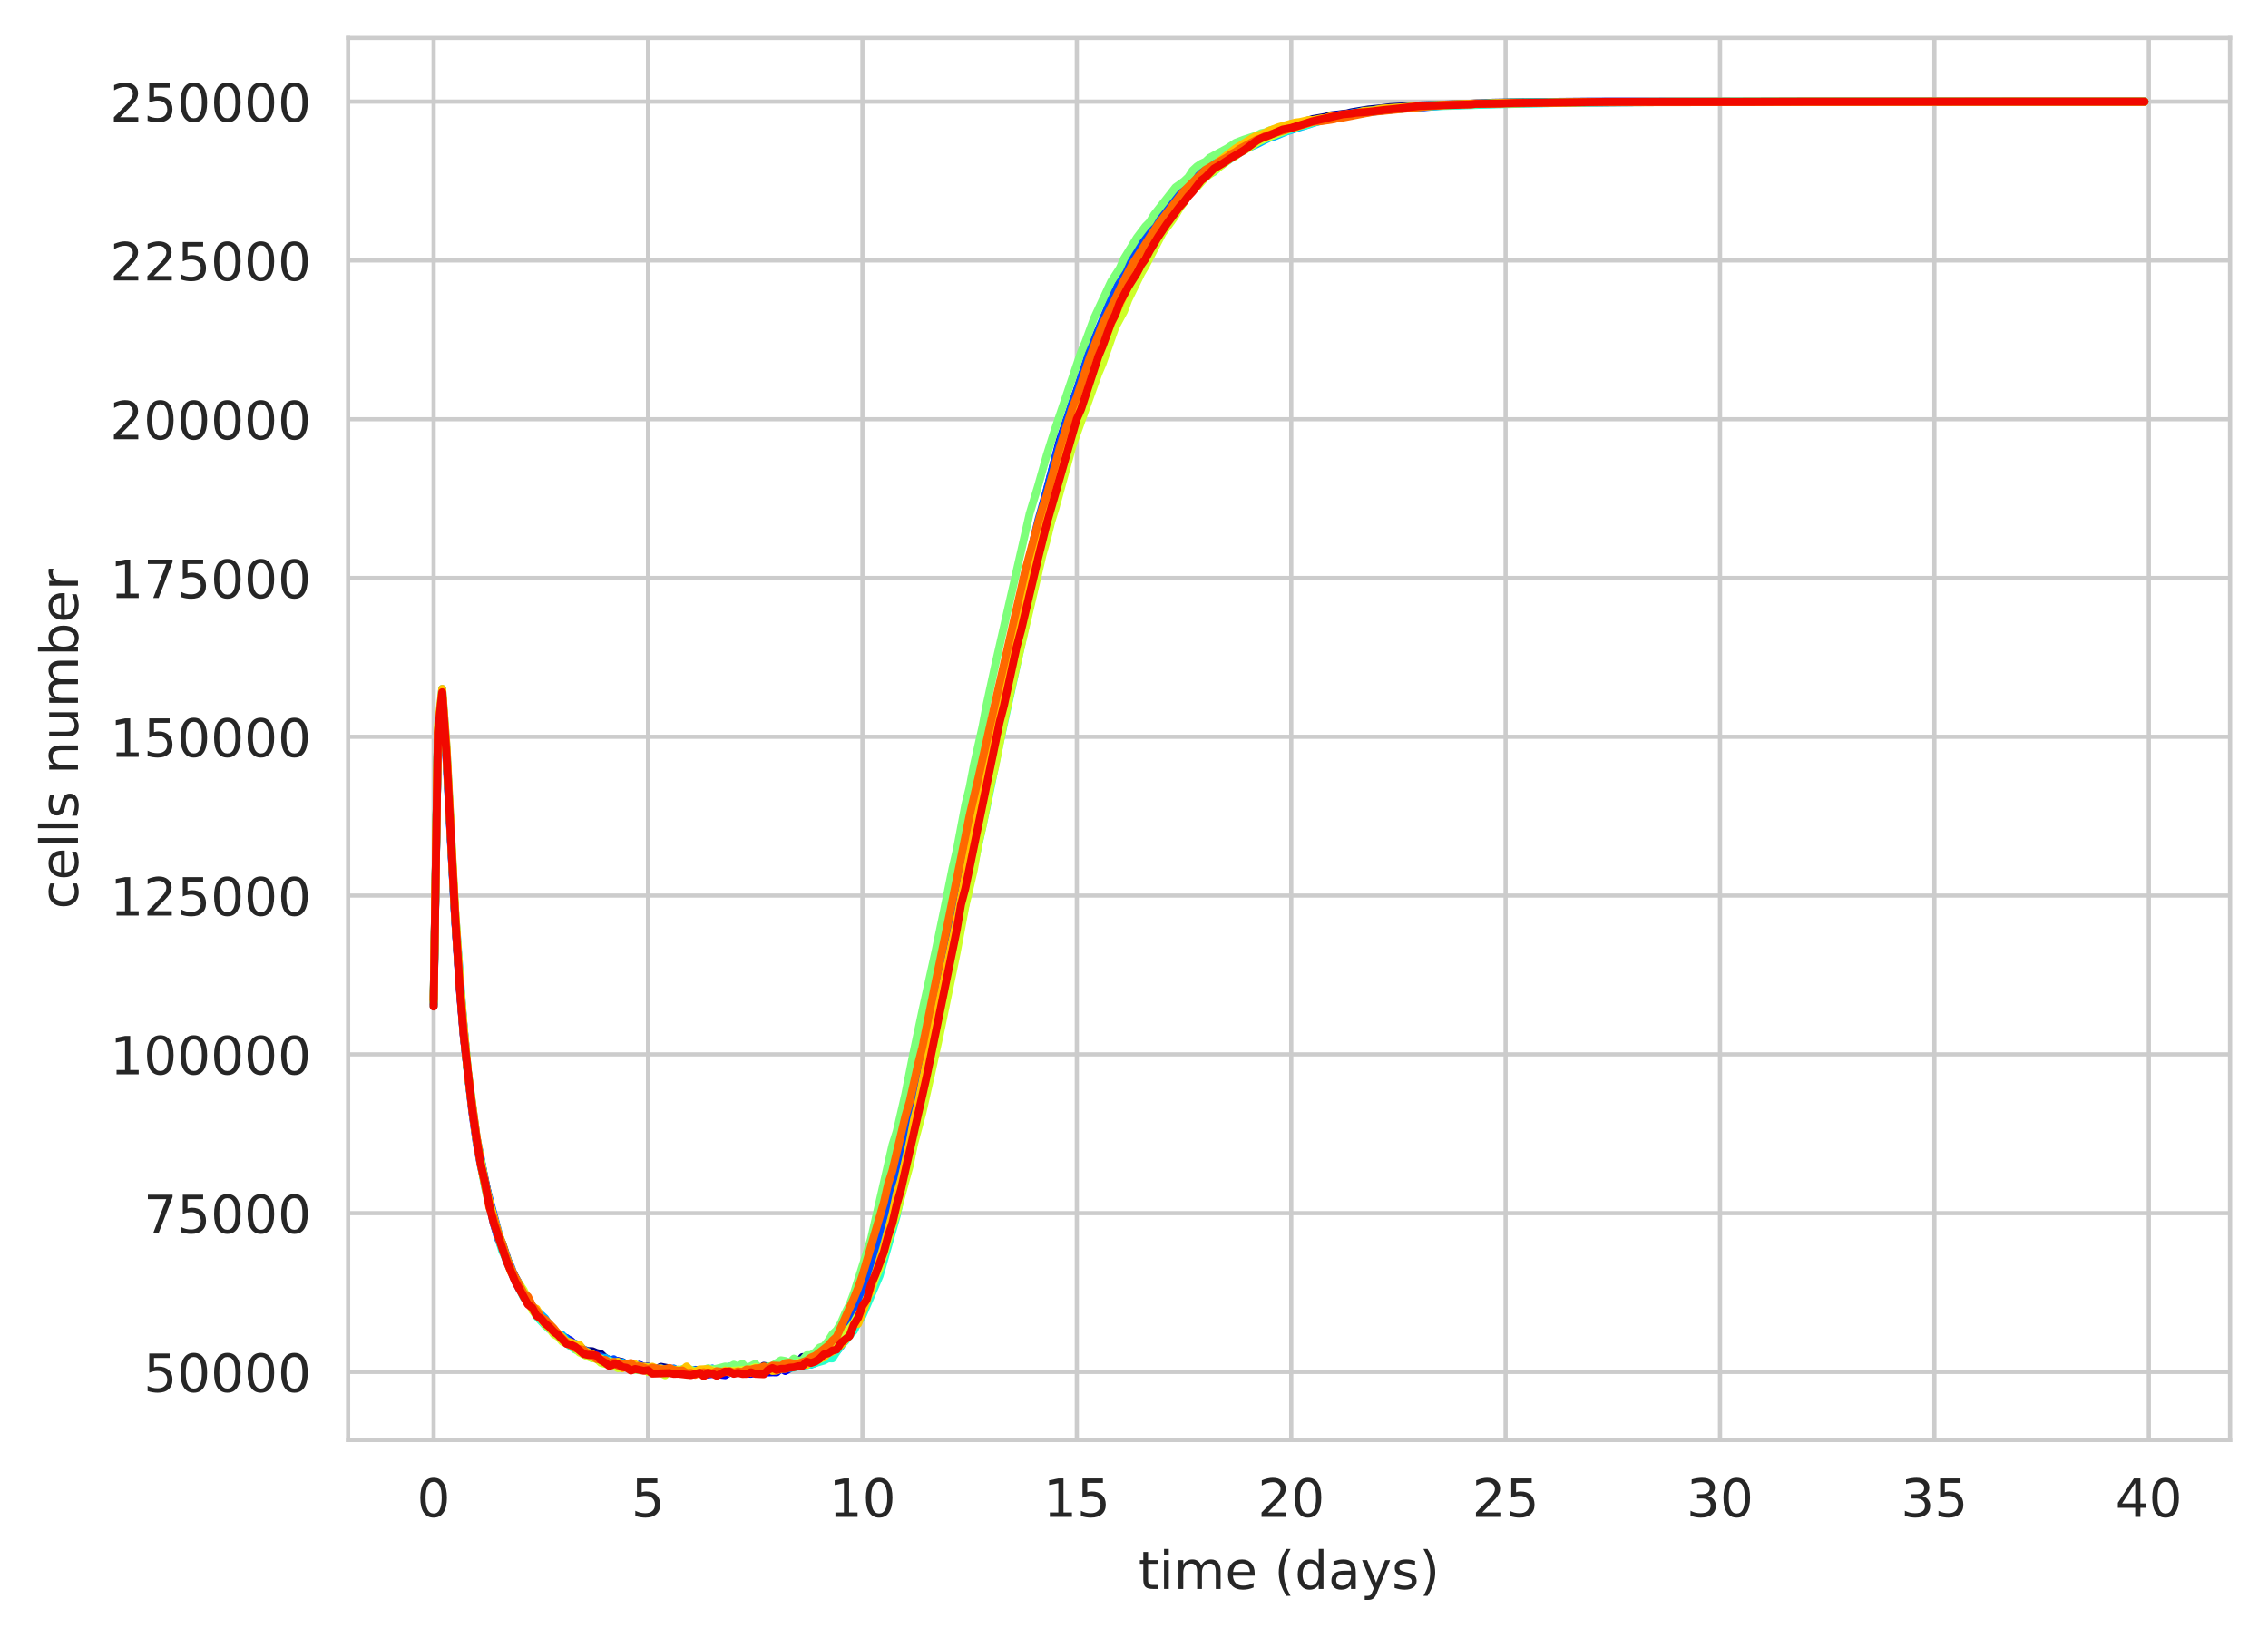 <?xml version="1.0" encoding="utf-8" standalone="no"?>
<!DOCTYPE svg PUBLIC "-//W3C//DTD SVG 1.1//EN"
  "http://www.w3.org/Graphics/SVG/1.1/DTD/svg11.dtd">
<!-- Created with matplotlib (https://matplotlib.org/) -->
<svg height="310.868pt" version="1.1" viewBox="0 0 430.373 310.868" width="430.373pt" xmlns="http://www.w3.org/2000/svg" xmlns:xlink="http://www.w3.org/1999/xlink">
 <defs>
  <style type="text/css">
*{stroke-linecap:butt;stroke-linejoin:round;white-space:pre;}
  </style>
 </defs>
 <g id="figure_1">
  <g id="patch_1">
   <path d="M 0 310.868 
L 430.373 310.868 
L 430.373 0 
L 0 0 
z
" style="fill:#ffffff;"/>
  </g>
  <g id="axes_1">
   <g id="patch_2">
    <path d="M 66.053 273.312 
L 423.173 273.312 
L 423.173 7.2 
L 66.053 7.2 
z
" style="fill:#ffffff;"/>
   </g>
   <g id="matplotlib.axis_1">
    <g id="xtick_1">
     <g id="line2d_1">
      <path clip-path="url(#p8e285c2995)" d="M 82.286 273.312 
L 82.286 7.2 
" style="fill:none;stroke:#cccccc;stroke-linecap:round;stroke-width:0.8;"/>
     </g>
     <g id="text_1">
      <!-- 0 -->
      <defs>
       <path d="M 31.781 66.406 
Q 24.172 66.406 20.328 58.906 
Q 16.5 51.422 16.5 36.375 
Q 16.5 21.391 20.328 13.891 
Q 24.172 6.391 31.781 6.391 
Q 39.453 6.391 43.281 13.891 
Q 47.125 21.391 47.125 36.375 
Q 47.125 51.422 43.281 58.906 
Q 39.453 66.406 31.781 66.406 
z
M 31.781 74.219 
Q 44.047 74.219 50.516 64.516 
Q 56.984 54.828 56.984 36.375 
Q 56.984 17.969 50.516 8.266 
Q 44.047 -1.422 31.781 -1.422 
Q 19.531 -1.422 13.062 8.266 
Q 6.594 17.969 6.594 36.375 
Q 6.594 54.828 13.062 64.516 
Q 19.531 74.219 31.781 74.219 
z
" id="DejaVuSans-48"/>
      </defs>
      <g style="fill:#262626;" transform="translate(79.105 287.91)scale(0.1 -0.1)">
       <use xlink:href="#DejaVuSans-48"/>
      </g>
     </g>
    </g>
    <g id="xtick_2">
     <g id="line2d_2">
      <path clip-path="url(#p8e285c2995)" d="M 122.969 273.312 
L 122.969 7.2 
" style="fill:none;stroke:#cccccc;stroke-linecap:round;stroke-width:0.8;"/>
     </g>
     <g id="text_2">
      <!-- 5 -->
      <defs>
       <path d="M 10.797 72.906 
L 49.516 72.906 
L 49.516 64.594 
L 19.828 64.594 
L 19.828 46.734 
Q 21.969 47.469 24.109 47.828 
Q 26.266 48.188 28.422 48.188 
Q 40.625 48.188 47.75 41.5 
Q 54.891 34.812 54.891 23.391 
Q 54.891 11.625 47.562 5.094 
Q 40.234 -1.422 26.906 -1.422 
Q 22.312 -1.422 17.547 -0.641 
Q 12.797 0.141 7.719 1.703 
L 7.719 11.625 
Q 12.109 9.234 16.797 8.062 
Q 21.484 6.891 26.703 6.891 
Q 35.156 6.891 40.078 11.328 
Q 45.016 15.766 45.016 23.391 
Q 45.016 31 40.078 35.438 
Q 35.156 39.891 26.703 39.891 
Q 22.75 39.891 18.812 39.016 
Q 14.891 38.141 10.797 36.281 
z
" id="DejaVuSans-53"/>
      </defs>
      <g style="fill:#262626;" transform="translate(119.788 287.91)scale(0.1 -0.1)">
       <use xlink:href="#DejaVuSans-53"/>
      </g>
     </g>
    </g>
    <g id="xtick_3">
     <g id="line2d_3">
      <path clip-path="url(#p8e285c2995)" d="M 163.653 273.312 
L 163.653 7.2 
" style="fill:none;stroke:#cccccc;stroke-linecap:round;stroke-width:0.8;"/>
     </g>
     <g id="text_3">
      <!-- 10 -->
      <defs>
       <path d="M 12.406 8.297 
L 28.516 8.297 
L 28.516 63.922 
L 10.984 60.406 
L 10.984 69.391 
L 28.422 72.906 
L 38.281 72.906 
L 38.281 8.297 
L 54.391 8.297 
L 54.391 0 
L 12.406 0 
z
" id="DejaVuSans-49"/>
      </defs>
      <g style="fill:#262626;" transform="translate(157.29 287.91)scale(0.1 -0.1)">
       <use xlink:href="#DejaVuSans-49"/>
       <use x="63.623" xlink:href="#DejaVuSans-48"/>
      </g>
     </g>
    </g>
    <g id="xtick_4">
     <g id="line2d_4">
      <path clip-path="url(#p8e285c2995)" d="M 204.336 273.312 
L 204.336 7.2 
" style="fill:none;stroke:#cccccc;stroke-linecap:round;stroke-width:0.8;"/>
     </g>
     <g id="text_4">
      <!-- 15 -->
      <g style="fill:#262626;" transform="translate(197.974 287.91)scale(0.1 -0.1)">
       <use xlink:href="#DejaVuSans-49"/>
       <use x="63.623" xlink:href="#DejaVuSans-53"/>
      </g>
     </g>
    </g>
    <g id="xtick_5">
     <g id="line2d_5">
      <path clip-path="url(#p8e285c2995)" d="M 245.02 273.312 
L 245.02 7.2 
" style="fill:none;stroke:#cccccc;stroke-linecap:round;stroke-width:0.8;"/>
     </g>
     <g id="text_5">
      <!-- 20 -->
      <defs>
       <path d="M 19.188 8.297 
L 53.609 8.297 
L 53.609 0 
L 7.328 0 
L 7.328 8.297 
Q 12.938 14.109 22.625 23.891 
Q 32.328 33.688 34.812 36.531 
Q 39.547 41.844 41.422 45.531 
Q 43.312 49.219 43.312 52.781 
Q 43.312 58.594 39.234 62.25 
Q 35.156 65.922 28.609 65.922 
Q 23.969 65.922 18.812 64.312 
Q 13.672 62.703 7.812 59.422 
L 7.812 69.391 
Q 13.766 71.781 18.938 73 
Q 24.125 74.219 28.422 74.219 
Q 39.75 74.219 46.484 68.547 
Q 53.219 62.891 53.219 53.422 
Q 53.219 48.922 51.531 44.891 
Q 49.859 40.875 45.406 35.406 
Q 44.188 33.984 37.641 27.219 
Q 31.109 20.453 19.188 8.297 
z
" id="DejaVuSans-50"/>
      </defs>
      <g style="fill:#262626;" transform="translate(238.657 287.91)scale(0.1 -0.1)">
       <use xlink:href="#DejaVuSans-50"/>
       <use x="63.623" xlink:href="#DejaVuSans-48"/>
      </g>
     </g>
    </g>
    <g id="xtick_6">
     <g id="line2d_6">
      <path clip-path="url(#p8e285c2995)" d="M 285.703 273.312 
L 285.703 7.2 
" style="fill:none;stroke:#cccccc;stroke-linecap:round;stroke-width:0.8;"/>
     </g>
     <g id="text_6">
      <!-- 25 -->
      <g style="fill:#262626;" transform="translate(279.341 287.91)scale(0.1 -0.1)">
       <use xlink:href="#DejaVuSans-50"/>
       <use x="63.623" xlink:href="#DejaVuSans-53"/>
      </g>
     </g>
    </g>
    <g id="xtick_7">
     <g id="line2d_7">
      <path clip-path="url(#p8e285c2995)" d="M 326.387 273.312 
L 326.387 7.2 
" style="fill:none;stroke:#cccccc;stroke-linecap:round;stroke-width:0.8;"/>
     </g>
     <g id="text_7">
      <!-- 30 -->
      <defs>
       <path d="M 40.578 39.312 
Q 47.656 37.797 51.625 33 
Q 55.609 28.219 55.609 21.188 
Q 55.609 10.406 48.188 4.484 
Q 40.766 -1.422 27.094 -1.422 
Q 22.516 -1.422 17.656 -0.516 
Q 12.797 0.391 7.625 2.203 
L 7.625 11.719 
Q 11.719 9.328 16.594 8.109 
Q 21.484 6.891 26.812 6.891 
Q 36.078 6.891 40.938 10.547 
Q 45.797 14.203 45.797 21.188 
Q 45.797 27.641 41.281 31.266 
Q 36.766 34.906 28.719 34.906 
L 20.219 34.906 
L 20.219 43.016 
L 29.109 43.016 
Q 36.375 43.016 40.234 45.922 
Q 44.094 48.828 44.094 54.297 
Q 44.094 59.906 40.109 62.906 
Q 36.141 65.922 28.719 65.922 
Q 24.656 65.922 20.016 65.031 
Q 15.375 64.156 9.812 62.312 
L 9.812 71.094 
Q 15.438 72.656 20.344 73.438 
Q 25.25 74.219 29.594 74.219 
Q 40.828 74.219 47.359 69.109 
Q 53.906 64.016 53.906 55.328 
Q 53.906 49.266 50.438 45.094 
Q 46.969 40.922 40.578 39.312 
z
" id="DejaVuSans-51"/>
      </defs>
      <g style="fill:#262626;" transform="translate(320.025 287.91)scale(0.1 -0.1)">
       <use xlink:href="#DejaVuSans-51"/>
       <use x="63.623" xlink:href="#DejaVuSans-48"/>
      </g>
     </g>
    </g>
    <g id="xtick_8">
     <g id="line2d_8">
      <path clip-path="url(#p8e285c2995)" d="M 367.071 273.312 
L 367.071 7.2 
" style="fill:none;stroke:#cccccc;stroke-linecap:round;stroke-width:0.8;"/>
     </g>
     <g id="text_8">
      <!-- 35 -->
      <g style="fill:#262626;" transform="translate(360.708 287.91)scale(0.1 -0.1)">
       <use xlink:href="#DejaVuSans-51"/>
       <use x="63.623" xlink:href="#DejaVuSans-53"/>
      </g>
     </g>
    </g>
    <g id="xtick_9">
     <g id="line2d_9">
      <path clip-path="url(#p8e285c2995)" d="M 407.754 273.312 
L 407.754 7.2 
" style="fill:none;stroke:#cccccc;stroke-linecap:round;stroke-width:0.8;"/>
     </g>
     <g id="text_9">
      <!-- 40 -->
      <defs>
       <path d="M 37.797 64.312 
L 12.891 25.391 
L 37.797 25.391 
z
M 35.203 72.906 
L 47.609 72.906 
L 47.609 25.391 
L 58.016 25.391 
L 58.016 17.188 
L 47.609 17.188 
L 47.609 0 
L 37.797 0 
L 37.797 17.188 
L 4.891 17.188 
L 4.891 26.703 
z
" id="DejaVuSans-52"/>
      </defs>
      <g style="fill:#262626;" transform="translate(401.392 287.91)scale(0.1 -0.1)">
       <use xlink:href="#DejaVuSans-52"/>
       <use x="63.623" xlink:href="#DejaVuSans-48"/>
      </g>
     </g>
    </g>
    <g id="text_10">
     <!-- time (days) -->
     <defs>
      <path d="M 18.312 70.219 
L 18.312 54.688 
L 36.812 54.688 
L 36.812 47.703 
L 18.312 47.703 
L 18.312 18.016 
Q 18.312 11.328 20.141 9.422 
Q 21.969 7.516 27.594 7.516 
L 36.812 7.516 
L 36.812 0 
L 27.594 0 
Q 17.188 0 13.234 3.875 
Q 9.281 7.766 9.281 18.016 
L 9.281 47.703 
L 2.688 47.703 
L 2.688 54.688 
L 9.281 54.688 
L 9.281 70.219 
z
" id="DejaVuSans-116"/>
      <path d="M 9.422 54.688 
L 18.406 54.688 
L 18.406 0 
L 9.422 0 
z
M 9.422 75.984 
L 18.406 75.984 
L 18.406 64.594 
L 9.422 64.594 
z
" id="DejaVuSans-105"/>
      <path d="M 52 44.188 
Q 55.375 50.25 60.062 53.125 
Q 64.75 56 71.094 56 
Q 79.641 56 84.281 50.016 
Q 88.922 44.047 88.922 33.016 
L 88.922 0 
L 79.891 0 
L 79.891 32.719 
Q 79.891 40.578 77.094 44.375 
Q 74.312 48.188 68.609 48.188 
Q 61.625 48.188 57.562 43.547 
Q 53.516 38.922 53.516 30.906 
L 53.516 0 
L 44.484 0 
L 44.484 32.719 
Q 44.484 40.625 41.703 44.406 
Q 38.922 48.188 33.109 48.188 
Q 26.219 48.188 22.156 43.531 
Q 18.109 38.875 18.109 30.906 
L 18.109 0 
L 9.078 0 
L 9.078 54.688 
L 18.109 54.688 
L 18.109 46.188 
Q 21.188 51.219 25.484 53.609 
Q 29.781 56 35.688 56 
Q 41.656 56 45.828 52.969 
Q 50 49.953 52 44.188 
z
" id="DejaVuSans-109"/>
      <path d="M 56.203 29.594 
L 56.203 25.203 
L 14.891 25.203 
Q 15.484 15.922 20.484 11.062 
Q 25.484 6.203 34.422 6.203 
Q 39.594 6.203 44.453 7.469 
Q 49.312 8.734 54.109 11.281 
L 54.109 2.781 
Q 49.266 0.734 44.188 -0.344 
Q 39.109 -1.422 33.891 -1.422 
Q 20.797 -1.422 13.156 6.188 
Q 5.516 13.812 5.516 26.812 
Q 5.516 40.234 12.766 48.109 
Q 20.016 56 32.328 56 
Q 43.359 56 49.781 48.891 
Q 56.203 41.797 56.203 29.594 
z
M 47.219 32.234 
Q 47.125 39.594 43.094 43.984 
Q 39.062 48.391 32.422 48.391 
Q 24.906 48.391 20.391 44.141 
Q 15.875 39.891 15.188 32.172 
z
" id="DejaVuSans-101"/>
      <path id="DejaVuSans-32"/>
      <path d="M 31 75.875 
Q 24.469 64.656 21.281 53.656 
Q 18.109 42.672 18.109 31.391 
Q 18.109 20.125 21.312 9.062 
Q 24.516 -2 31 -13.188 
L 23.188 -13.188 
Q 15.875 -1.703 12.234 9.375 
Q 8.594 20.453 8.594 31.391 
Q 8.594 42.281 12.203 53.312 
Q 15.828 64.359 23.188 75.875 
z
" id="DejaVuSans-40"/>
      <path d="M 45.406 46.391 
L 45.406 75.984 
L 54.391 75.984 
L 54.391 0 
L 45.406 0 
L 45.406 8.203 
Q 42.578 3.328 38.25 0.953 
Q 33.938 -1.422 27.875 -1.422 
Q 17.969 -1.422 11.734 6.484 
Q 5.516 14.406 5.516 27.297 
Q 5.516 40.188 11.734 48.094 
Q 17.969 56 27.875 56 
Q 33.938 56 38.25 53.625 
Q 42.578 51.266 45.406 46.391 
z
M 14.797 27.297 
Q 14.797 17.391 18.875 11.75 
Q 22.953 6.109 30.078 6.109 
Q 37.203 6.109 41.297 11.75 
Q 45.406 17.391 45.406 27.297 
Q 45.406 37.203 41.297 42.844 
Q 37.203 48.484 30.078 48.484 
Q 22.953 48.484 18.875 42.844 
Q 14.797 37.203 14.797 27.297 
z
" id="DejaVuSans-100"/>
      <path d="M 34.281 27.484 
Q 23.391 27.484 19.188 25 
Q 14.984 22.516 14.984 16.5 
Q 14.984 11.719 18.141 8.906 
Q 21.297 6.109 26.703 6.109 
Q 34.188 6.109 38.703 11.406 
Q 43.219 16.703 43.219 25.484 
L 43.219 27.484 
z
M 52.203 31.203 
L 52.203 0 
L 43.219 0 
L 43.219 8.297 
Q 40.141 3.328 35.547 0.953 
Q 30.953 -1.422 24.312 -1.422 
Q 15.922 -1.422 10.953 3.297 
Q 6 8.016 6 15.922 
Q 6 25.141 12.172 29.828 
Q 18.359 34.516 30.609 34.516 
L 43.219 34.516 
L 43.219 35.406 
Q 43.219 41.609 39.141 45 
Q 35.062 48.391 27.688 48.391 
Q 23 48.391 18.547 47.266 
Q 14.109 46.141 10.016 43.891 
L 10.016 52.203 
Q 14.938 54.109 19.578 55.047 
Q 24.219 56 28.609 56 
Q 40.484 56 46.344 49.844 
Q 52.203 43.703 52.203 31.203 
z
" id="DejaVuSans-97"/>
      <path d="M 32.172 -5.078 
Q 28.375 -14.844 24.75 -17.812 
Q 21.141 -20.797 15.094 -20.797 
L 7.906 -20.797 
L 7.906 -13.281 
L 13.188 -13.281 
Q 16.891 -13.281 18.938 -11.516 
Q 21 -9.766 23.484 -3.219 
L 25.094 0.875 
L 2.984 54.688 
L 12.5 54.688 
L 29.594 11.922 
L 46.688 54.688 
L 56.203 54.688 
z
" id="DejaVuSans-121"/>
      <path d="M 44.281 53.078 
L 44.281 44.578 
Q 40.484 46.531 36.375 47.5 
Q 32.281 48.484 27.875 48.484 
Q 21.188 48.484 17.844 46.438 
Q 14.5 44.391 14.5 40.281 
Q 14.5 37.156 16.891 35.375 
Q 19.281 33.594 26.516 31.984 
L 29.594 31.297 
Q 39.156 29.25 43.188 25.516 
Q 47.219 21.781 47.219 15.094 
Q 47.219 7.469 41.188 3.016 
Q 35.156 -1.422 24.609 -1.422 
Q 20.219 -1.422 15.453 -0.562 
Q 10.688 0.297 5.422 2 
L 5.422 11.281 
Q 10.406 8.688 15.234 7.391 
Q 20.062 6.109 24.812 6.109 
Q 31.156 6.109 34.562 8.281 
Q 37.984 10.453 37.984 14.406 
Q 37.984 18.062 35.516 20.016 
Q 33.062 21.969 24.703 23.781 
L 21.578 24.516 
Q 13.234 26.266 9.516 29.906 
Q 5.812 33.547 5.812 39.891 
Q 5.812 47.609 11.281 51.797 
Q 16.75 56 26.812 56 
Q 31.781 56 36.172 55.266 
Q 40.578 54.547 44.281 53.078 
z
" id="DejaVuSans-115"/>
      <path d="M 8.016 75.875 
L 15.828 75.875 
Q 23.141 64.359 26.781 53.312 
Q 30.422 42.281 30.422 31.391 
Q 30.422 20.453 26.781 9.375 
Q 23.141 -1.703 15.828 -13.188 
L 8.016 -13.188 
Q 14.5 -2 17.703 9.062 
Q 20.906 20.125 20.906 31.391 
Q 20.906 42.672 17.703 53.656 
Q 14.5 64.656 8.016 75.875 
z
" id="DejaVuSans-41"/>
     </defs>
     <g style="fill:#262626;" transform="translate(216.024 301.589)scale(0.1 -0.1)">
      <use xlink:href="#DejaVuSans-116"/>
      <use x="39.209" xlink:href="#DejaVuSans-105"/>
      <use x="66.992" xlink:href="#DejaVuSans-109"/>
      <use x="164.404" xlink:href="#DejaVuSans-101"/>
      <use x="225.928" xlink:href="#DejaVuSans-32"/>
      <use x="257.715" xlink:href="#DejaVuSans-40"/>
      <use x="296.729" xlink:href="#DejaVuSans-100"/>
      <use x="360.205" xlink:href="#DejaVuSans-97"/>
      <use x="421.484" xlink:href="#DejaVuSans-121"/>
      <use x="480.664" xlink:href="#DejaVuSans-115"/>
      <use x="532.764" xlink:href="#DejaVuSans-41"/>
     </g>
    </g>
   </g>
   <g id="matplotlib.axis_2">
    <g id="ytick_1">
     <g id="line2d_10">
      <path clip-path="url(#p8e285c2995)" d="M 66.053 260.399 
L 423.173 260.399 
" style="fill:none;stroke:#cccccc;stroke-linecap:round;stroke-width:0.8;"/>
     </g>
     <g id="text_11">
      <!-- 50000 -->
      <g style="fill:#262626;" transform="translate(27.241 264.198)scale(0.1 -0.1)">
       <use xlink:href="#DejaVuSans-53"/>
       <use x="63.623" xlink:href="#DejaVuSans-48"/>
       <use x="127.246" xlink:href="#DejaVuSans-48"/>
       <use x="190.869" xlink:href="#DejaVuSans-48"/>
       <use x="254.492" xlink:href="#DejaVuSans-48"/>
      </g>
     </g>
    </g>
    <g id="ytick_2">
     <g id="line2d_11">
      <path clip-path="url(#p8e285c2995)" d="M 66.053 230.261 
L 423.173 230.261 
" style="fill:none;stroke:#cccccc;stroke-linecap:round;stroke-width:0.8;"/>
     </g>
     <g id="text_12">
      <!-- 75000 -->
      <defs>
       <path d="M 8.203 72.906 
L 55.078 72.906 
L 55.078 68.703 
L 28.609 0 
L 18.312 0 
L 43.219 64.594 
L 8.203 64.594 
z
" id="DejaVuSans-55"/>
      </defs>
      <g style="fill:#262626;" transform="translate(27.241 234.06)scale(0.1 -0.1)">
       <use xlink:href="#DejaVuSans-55"/>
       <use x="63.623" xlink:href="#DejaVuSans-53"/>
       <use x="127.246" xlink:href="#DejaVuSans-48"/>
       <use x="190.869" xlink:href="#DejaVuSans-48"/>
       <use x="254.492" xlink:href="#DejaVuSans-48"/>
      </g>
     </g>
    </g>
    <g id="ytick_3">
     <g id="line2d_12">
      <path clip-path="url(#p8e285c2995)" d="M 66.053 200.123 
L 423.173 200.123 
" style="fill:none;stroke:#cccccc;stroke-linecap:round;stroke-width:0.8;"/>
     </g>
     <g id="text_13">
      <!-- 100000 -->
      <g style="fill:#262626;" transform="translate(20.878 203.922)scale(0.1 -0.1)">
       <use xlink:href="#DejaVuSans-49"/>
       <use x="63.623" xlink:href="#DejaVuSans-48"/>
       <use x="127.246" xlink:href="#DejaVuSans-48"/>
       <use x="190.869" xlink:href="#DejaVuSans-48"/>
       <use x="254.492" xlink:href="#DejaVuSans-48"/>
       <use x="318.115" xlink:href="#DejaVuSans-48"/>
      </g>
     </g>
    </g>
    <g id="ytick_4">
     <g id="line2d_13">
      <path clip-path="url(#p8e285c2995)" d="M 66.053 169.985 
L 423.173 169.985 
" style="fill:none;stroke:#cccccc;stroke-linecap:round;stroke-width:0.8;"/>
     </g>
     <g id="text_14">
      <!-- 125000 -->
      <g style="fill:#262626;" transform="translate(20.878 173.784)scale(0.1 -0.1)">
       <use xlink:href="#DejaVuSans-49"/>
       <use x="63.623" xlink:href="#DejaVuSans-50"/>
       <use x="127.246" xlink:href="#DejaVuSans-53"/>
       <use x="190.869" xlink:href="#DejaVuSans-48"/>
       <use x="254.492" xlink:href="#DejaVuSans-48"/>
       <use x="318.115" xlink:href="#DejaVuSans-48"/>
      </g>
     </g>
    </g>
    <g id="ytick_5">
     <g id="line2d_14">
      <path clip-path="url(#p8e285c2995)" d="M 66.053 139.847 
L 423.173 139.847 
" style="fill:none;stroke:#cccccc;stroke-linecap:round;stroke-width:0.8;"/>
     </g>
     <g id="text_15">
      <!-- 150000 -->
      <g style="fill:#262626;" transform="translate(20.878 143.647)scale(0.1 -0.1)">
       <use xlink:href="#DejaVuSans-49"/>
       <use x="63.623" xlink:href="#DejaVuSans-53"/>
       <use x="127.246" xlink:href="#DejaVuSans-48"/>
       <use x="190.869" xlink:href="#DejaVuSans-48"/>
       <use x="254.492" xlink:href="#DejaVuSans-48"/>
       <use x="318.115" xlink:href="#DejaVuSans-48"/>
      </g>
     </g>
    </g>
    <g id="ytick_6">
     <g id="line2d_15">
      <path clip-path="url(#p8e285c2995)" d="M 66.053 109.709 
L 423.173 109.709 
" style="fill:none;stroke:#cccccc;stroke-linecap:round;stroke-width:0.8;"/>
     </g>
     <g id="text_16">
      <!-- 175000 -->
      <g style="fill:#262626;" transform="translate(20.878 113.509)scale(0.1 -0.1)">
       <use xlink:href="#DejaVuSans-49"/>
       <use x="63.623" xlink:href="#DejaVuSans-55"/>
       <use x="127.246" xlink:href="#DejaVuSans-53"/>
       <use x="190.869" xlink:href="#DejaVuSans-48"/>
       <use x="254.492" xlink:href="#DejaVuSans-48"/>
       <use x="318.115" xlink:href="#DejaVuSans-48"/>
      </g>
     </g>
    </g>
    <g id="ytick_7">
     <g id="line2d_16">
      <path clip-path="url(#p8e285c2995)" d="M 66.053 79.572 
L 423.173 79.572 
" style="fill:none;stroke:#cccccc;stroke-linecap:round;stroke-width:0.8;"/>
     </g>
     <g id="text_17">
      <!-- 200000 -->
      <g style="fill:#262626;" transform="translate(20.878 83.371)scale(0.1 -0.1)">
       <use xlink:href="#DejaVuSans-50"/>
       <use x="63.623" xlink:href="#DejaVuSans-48"/>
       <use x="127.246" xlink:href="#DejaVuSans-48"/>
       <use x="190.869" xlink:href="#DejaVuSans-48"/>
       <use x="254.492" xlink:href="#DejaVuSans-48"/>
       <use x="318.115" xlink:href="#DejaVuSans-48"/>
      </g>
     </g>
    </g>
    <g id="ytick_8">
     <g id="line2d_17">
      <path clip-path="url(#p8e285c2995)" d="M 66.053 49.434 
L 423.173 49.434 
" style="fill:none;stroke:#cccccc;stroke-linecap:round;stroke-width:0.8;"/>
     </g>
     <g id="text_18">
      <!-- 225000 -->
      <g style="fill:#262626;" transform="translate(20.878 53.233)scale(0.1 -0.1)">
       <use xlink:href="#DejaVuSans-50"/>
       <use x="63.623" xlink:href="#DejaVuSans-50"/>
       <use x="127.246" xlink:href="#DejaVuSans-53"/>
       <use x="190.869" xlink:href="#DejaVuSans-48"/>
       <use x="254.492" xlink:href="#DejaVuSans-48"/>
       <use x="318.115" xlink:href="#DejaVuSans-48"/>
      </g>
     </g>
    </g>
    <g id="ytick_9">
     <g id="line2d_18">
      <path clip-path="url(#p8e285c2995)" d="M 66.053 19.296 
L 423.173 19.296 
" style="fill:none;stroke:#cccccc;stroke-linecap:round;stroke-width:0.8;"/>
     </g>
     <g id="text_19">
      <!-- 250000 -->
      <g style="fill:#262626;" transform="translate(20.878 23.095)scale(0.1 -0.1)">
       <use xlink:href="#DejaVuSans-50"/>
       <use x="63.623" xlink:href="#DejaVuSans-53"/>
       <use x="127.246" xlink:href="#DejaVuSans-48"/>
       <use x="190.869" xlink:href="#DejaVuSans-48"/>
       <use x="254.492" xlink:href="#DejaVuSans-48"/>
       <use x="318.115" xlink:href="#DejaVuSans-48"/>
      </g>
     </g>
    </g>
    <g id="text_20">
     <!-- cells number -->
     <defs>
      <path d="M 48.781 52.594 
L 48.781 44.188 
Q 44.969 46.297 41.141 47.344 
Q 37.312 48.391 33.406 48.391 
Q 24.656 48.391 19.812 42.844 
Q 14.984 37.312 14.984 27.297 
Q 14.984 17.281 19.812 11.734 
Q 24.656 6.203 33.406 6.203 
Q 37.312 6.203 41.141 7.25 
Q 44.969 8.297 48.781 10.406 
L 48.781 2.094 
Q 45.016 0.344 40.984 -0.531 
Q 36.969 -1.422 32.422 -1.422 
Q 20.062 -1.422 12.781 6.344 
Q 5.516 14.109 5.516 27.297 
Q 5.516 40.672 12.859 48.328 
Q 20.219 56 33.016 56 
Q 37.156 56 41.109 55.141 
Q 45.062 54.297 48.781 52.594 
z
" id="DejaVuSans-99"/>
      <path d="M 9.422 75.984 
L 18.406 75.984 
L 18.406 0 
L 9.422 0 
z
" id="DejaVuSans-108"/>
      <path d="M 54.891 33.016 
L 54.891 0 
L 45.906 0 
L 45.906 32.719 
Q 45.906 40.484 42.875 44.328 
Q 39.844 48.188 33.797 48.188 
Q 26.516 48.188 22.312 43.547 
Q 18.109 38.922 18.109 30.906 
L 18.109 0 
L 9.078 0 
L 9.078 54.688 
L 18.109 54.688 
L 18.109 46.188 
Q 21.344 51.125 25.703 53.562 
Q 30.078 56 35.797 56 
Q 45.219 56 50.047 50.172 
Q 54.891 44.344 54.891 33.016 
z
" id="DejaVuSans-110"/>
      <path d="M 8.5 21.578 
L 8.5 54.688 
L 17.484 54.688 
L 17.484 21.922 
Q 17.484 14.156 20.5 10.266 
Q 23.531 6.391 29.594 6.391 
Q 36.859 6.391 41.078 11.031 
Q 45.312 15.672 45.312 23.688 
L 45.312 54.688 
L 54.297 54.688 
L 54.297 0 
L 45.312 0 
L 45.312 8.406 
Q 42.047 3.422 37.719 1 
Q 33.406 -1.422 27.688 -1.422 
Q 18.266 -1.422 13.375 4.438 
Q 8.5 10.297 8.5 21.578 
z
M 31.109 56 
z
" id="DejaVuSans-117"/>
      <path d="M 48.688 27.297 
Q 48.688 37.203 44.609 42.844 
Q 40.531 48.484 33.406 48.484 
Q 26.266 48.484 22.188 42.844 
Q 18.109 37.203 18.109 27.297 
Q 18.109 17.391 22.188 11.75 
Q 26.266 6.109 33.406 6.109 
Q 40.531 6.109 44.609 11.75 
Q 48.688 17.391 48.688 27.297 
z
M 18.109 46.391 
Q 20.953 51.266 25.266 53.625 
Q 29.594 56 35.594 56 
Q 45.562 56 51.781 48.094 
Q 58.016 40.188 58.016 27.297 
Q 58.016 14.406 51.781 6.484 
Q 45.562 -1.422 35.594 -1.422 
Q 29.594 -1.422 25.266 0.953 
Q 20.953 3.328 18.109 8.203 
L 18.109 0 
L 9.078 0 
L 9.078 75.984 
L 18.109 75.984 
z
" id="DejaVuSans-98"/>
      <path d="M 41.109 46.297 
Q 39.594 47.172 37.812 47.578 
Q 36.031 48 33.891 48 
Q 26.266 48 22.188 43.047 
Q 18.109 38.094 18.109 28.812 
L 18.109 0 
L 9.078 0 
L 9.078 54.688 
L 18.109 54.688 
L 18.109 46.188 
Q 20.953 51.172 25.484 53.578 
Q 30.031 56 36.531 56 
Q 37.453 56 38.578 55.875 
Q 39.703 55.766 41.062 55.516 
z
" id="DejaVuSans-114"/>
     </defs>
     <g style="fill:#262626;" transform="translate(14.798 172.568)rotate(-90)scale(0.1 -0.1)">
      <use xlink:href="#DejaVuSans-99"/>
      <use x="54.98" xlink:href="#DejaVuSans-101"/>
      <use x="116.504" xlink:href="#DejaVuSans-108"/>
      <use x="144.287" xlink:href="#DejaVuSans-108"/>
      <use x="172.07" xlink:href="#DejaVuSans-115"/>
      <use x="224.17" xlink:href="#DejaVuSans-32"/>
      <use x="255.957" xlink:href="#DejaVuSans-110"/>
      <use x="319.336" xlink:href="#DejaVuSans-117"/>
      <use x="382.715" xlink:href="#DejaVuSans-109"/>
      <use x="480.127" xlink:href="#DejaVuSans-98"/>
      <use x="543.604" xlink:href="#DejaVuSans-101"/>
      <use x="605.127" xlink:href="#DejaVuSans-114"/>
     </g>
    </g>
   </g>
   <g id="line2d_19">
    <path clip-path="url(#p8e285c2995)" d="M 82.286 190.976 
L 83.1 138.789 
L 83.913 131.901 
L 84.727 142.812 
L 86.354 173.852 
L 87.168 186.174 
L 87.982 196.277 
L 88.795 203.923 
L 90.423 216.255 
L 92.864 227.996 
L 94.491 234.196 
L 95.305 235.942 
L 96.932 240.865 
L 99.373 245.214 
L 100.187 246.411 
L 101 247.896 
L 102.628 250.025 
L 105.882 253.195 
L 106.696 253.616 
L 107.51 254.742 
L 108.323 254.704 
L 109.137 255.38 
L 109.951 255.448 
L 110.764 256.194 
L 111.578 256.447 
L 112.392 256.457 
L 113.205 256.801 
L 114.019 256.974 
L 114.833 257.726 
L 115.646 258.144 
L 117.274 258.359 
L 118.087 258.5 
L 118.901 258.994 
L 119.715 258.993 
L 120.528 259.479 
L 121.342 259.089 
L 122.156 259.438 
L 122.969 259.376 
L 123.783 259.755 
L 124.597 259.827 
L 125.41 259.411 
L 127.851 259.888 
L 128.665 260.129 
L 129.479 260.526 
L 131.106 260.375 
L 131.92 260.009 
L 132.733 259.997 
L 134.361 260.348 
L 135.174 259.878 
L 137.615 259.849 
L 138.429 259.986 
L 139.243 259.834 
L 140.056 260.359 
L 140.87 259.584 
L 141.684 259.904 
L 142.497 259.81 
L 143.311 259.583 
L 144.125 259.725 
L 144.938 259.227 
L 145.752 259.381 
L 147.379 259.165 
L 148.193 259.431 
L 149.007 258.786 
L 149.821 258.933 
L 150.634 258.649 
L 151.448 258.513 
L 152.262 257.579 
L 153.075 257.569 
L 153.889 258.202 
L 155.516 256.953 
L 156.33 257.047 
L 157.957 256.454 
L 158.771 255.526 
L 159.585 254.201 
L 160.398 253.437 
L 161.212 252.107 
L 163.653 247.136 
L 164.467 244.338 
L 165.28 242.506 
L 168.535 231.04 
L 170.162 224.238 
L 170.976 221.199 
L 173.417 209.428 
L 174.231 206.155 
L 176.672 193.95 
L 179.113 182.419 
L 182.367 165.945 
L 187.249 143.228 
L 192.945 118.023 
L 194.572 112.089 
L 196.2 105.777 
L 197.013 102.792 
L 197.827 99.382 
L 198.641 96.533 
L 201.082 87.043 
L 203.523 78.956 
L 206.777 69.345 
L 207.591 66.526 
L 208.405 65.005 
L 209.218 62.675 
L 210.032 61.05 
L 211.659 56.918 
L 214.1 51.399 
L 217.355 45.541 
L 218.983 42.568 
L 219.796 41.691 
L 221.424 39.582 
L 222.237 38.616 
L 225.492 35.491 
L 227.119 33.754 
L 227.933 32.742 
L 230.374 30.523 
L 231.188 30.029 
L 232.001 29.317 
L 232.815 28.786 
L 233.629 28.453 
L 235.256 27.391 
L 236.07 27.164 
L 238.511 26.122 
L 239.324 25.897 
L 240.138 25.451 
L 249.088 22.603 
L 251.529 22.177 
L 252.343 21.912 
L 255.598 21.527 
L 256.411 21.315 
L 258.039 21.043 
L 259.666 20.781 
L 262.107 20.546 
L 263.734 20.342 
L 266.175 20.193 
L 268.616 20.048 
L 280.821 19.629 
L 283.262 19.492 
L 290.586 19.378 
L 300.35 19.298 
L 338.592 19.296 
L 406.94 19.296 
L 406.94 19.296 
" style="fill:none;stroke:#000080;stroke-linecap:round;stroke-width:1.5;"/>
   </g>
   <g id="line2d_20">
    <path clip-path="url(#p8e285c2995)" d="M 82.286 189.975 
L 83.1 138.783 
L 83.913 132.302 
L 84.727 144.275 
L 86.354 174.276 
L 87.168 186.798 
L 87.982 196.491 
L 89.609 210.955 
L 90.423 216.801 
L 91.236 221.206 
L 93.677 232.161 
L 94.491 234.977 
L 97.746 243.063 
L 98.559 244.656 
L 99.373 245.907 
L 100.187 246.722 
L 101 248.46 
L 101.814 249.068 
L 102.628 249.901 
L 103.441 250.554 
L 104.255 251.391 
L 105.069 252.82 
L 105.882 253.273 
L 106.696 253.574 
L 108.323 254.475 
L 109.137 255.227 
L 109.951 255.389 
L 110.764 256.733 
L 111.578 256.794 
L 112.392 257.438 
L 113.205 257.157 
L 114.019 257.895 
L 114.833 257.885 
L 115.646 258.52 
L 116.46 258.599 
L 117.274 258.355 
L 118.087 258.879 
L 118.901 259.194 
L 119.715 259.719 
L 120.528 259.466 
L 121.342 259.051 
L 123.783 260.117 
L 124.597 259.661 
L 125.41 260.108 
L 126.224 259.883 
L 127.038 259.883 
L 127.851 260.431 
L 128.665 259.976 
L 129.479 260.649 
L 130.292 260.329 
L 131.106 260.471 
L 131.92 260.123 
L 132.733 260.262 
L 133.547 260.823 
L 134.361 260.887 
L 135.988 260.699 
L 136.802 260.933 
L 137.615 261.024 
L 138.429 260.545 
L 139.243 260.63 
L 140.056 260.424 
L 140.87 260.634 
L 142.497 260.764 
L 143.311 260.548 
L 144.125 259.995 
L 144.938 260.525 
L 146.566 260.471 
L 147.379 260.482 
L 148.193 259.615 
L 149.007 260.231 
L 151.448 258.858 
L 152.262 258.889 
L 153.075 257.649 
L 153.889 257.855 
L 154.703 257.89 
L 156.33 256.465 
L 157.144 255.913 
L 157.957 254.728 
L 158.771 254.135 
L 161.212 250.395 
L 162.026 248.61 
L 162.839 246.381 
L 163.653 245.362 
L 164.467 242.815 
L 165.28 240.739 
L 166.094 238.126 
L 169.349 225.319 
L 171.79 215.127 
L 172.603 211.896 
L 173.417 208.12 
L 175.044 199.423 
L 175.858 196.424 
L 179.113 180.562 
L 179.926 177.347 
L 183.181 161.878 
L 183.995 158.433 
L 184.808 153.799 
L 188.877 135.02 
L 190.504 126.877 
L 191.318 123.766 
L 194.572 108.658 
L 195.386 105.906 
L 201.082 83.573 
L 206.777 66.958 
L 207.591 65.085 
L 208.405 62.874 
L 209.218 61.237 
L 211.659 55.66 
L 214.1 50.619 
L 214.914 49.357 
L 215.728 47.884 
L 217.355 45.24 
L 218.169 43.894 
L 221.424 39.628 
L 223.051 37.961 
L 224.678 36.382 
L 225.492 35.654 
L 227.119 33.936 
L 227.933 33.208 
L 229.56 31.59 
L 231.188 30.14 
L 232.815 29.249 
L 234.442 27.913 
L 236.07 27.128 
L 237.697 26.518 
L 239.324 25.826 
L 240.952 25.447 
L 241.765 25.114 
L 242.579 24.904 
L 244.206 24.255 
L 247.461 23.212 
L 251.529 22.456 
L 253.157 21.967 
L 253.97 21.822 
L 254.784 21.869 
L 255.598 21.795 
L 257.225 21.394 
L 260.48 20.983 
L 262.107 20.854 
L 263.734 20.703 
L 266.175 20.621 
L 267.803 20.481 
L 274.312 19.98 
L 280.008 19.635 
L 284.076 19.576 
L 287.331 19.454 
L 291.399 19.412 
L 294.654 19.361 
L 304.418 19.323 
L 332.896 19.296 
L 406.94 19.296 
L 406.94 19.296 
" style="fill:none;stroke:#0000f1;stroke-linecap:round;stroke-width:1.5;"/>
   </g>
   <g id="line2d_21">
    <path clip-path="url(#p8e285c2995)" d="M 82.286 190.581 
L 83.1 138.799 
L 83.913 132.332 
L 84.727 143.501 
L 86.354 174.291 
L 87.168 185.833 
L 88.795 203.689 
L 89.609 210.314 
L 90.423 215.92 
L 91.236 219.785 
L 92.05 224.495 
L 95.305 236.585 
L 96.118 238.824 
L 96.932 240.363 
L 97.746 242.617 
L 98.559 243.744 
L 99.373 246.019 
L 100.187 247.16 
L 101 248.065 
L 104.255 252.243 
L 105.069 252.724 
L 105.882 253.351 
L 106.696 254.279 
L 107.51 253.982 
L 108.323 255.164 
L 109.137 255.55 
L 109.951 256.112 
L 111.578 256.56 
L 112.392 257.252 
L 113.205 257.452 
L 114.019 257.449 
L 115.646 258.452 
L 116.46 257.985 
L 118.087 259.279 
L 118.901 259.009 
L 119.715 259.372 
L 120.528 259.29 
L 121.342 259.639 
L 122.156 259.843 
L 122.969 259.563 
L 123.783 259.505 
L 124.597 259.957 
L 125.41 259.605 
L 126.224 260.174 
L 127.038 260.05 
L 127.851 259.738 
L 128.665 260.406 
L 131.106 260.366 
L 131.92 259.992 
L 132.733 260.191 
L 133.547 260.039 
L 134.361 260.49 
L 135.174 259.753 
L 135.988 260.413 
L 136.802 260.272 
L 137.615 259.8 
L 138.429 259.56 
L 139.243 260.289 
L 140.056 259.998 
L 140.87 260.252 
L 141.684 260.242 
L 142.497 259.818 
L 143.311 259.684 
L 144.125 259.783 
L 144.938 259.716 
L 145.752 259.873 
L 146.566 259.308 
L 147.379 259.416 
L 148.193 259.652 
L 149.007 259.41 
L 149.821 259.472 
L 150.634 258.756 
L 151.448 258.595 
L 152.262 258.548 
L 153.075 257.736 
L 153.889 257.522 
L 154.703 257.005 
L 156.33 256.697 
L 157.144 255.194 
L 157.957 254.957 
L 158.771 254.313 
L 159.585 253.99 
L 160.398 252.918 
L 161.212 251.26 
L 162.026 250.057 
L 164.467 243.622 
L 166.094 237.594 
L 168.535 229.225 
L 171.79 215.792 
L 173.417 208.351 
L 174.231 204.958 
L 183.181 161.752 
L 184.808 152.55 
L 189.69 130.303 
L 192.945 116.406 
L 194.572 108.833 
L 195.386 105.759 
L 197.013 98.774 
L 198.641 92.988 
L 200.268 86.823 
L 203.523 76.181 
L 204.336 74.235 
L 206.777 66.483 
L 210.032 58.76 
L 210.846 56.609 
L 212.473 53.472 
L 213.287 52.379 
L 214.914 48.86 
L 215.728 47.403 
L 216.541 46.23 
L 218.983 42.093 
L 219.796 40.953 
L 223.051 37.623 
L 227.119 33.326 
L 229.56 31.206 
L 231.188 30.419 
L 232.001 29.795 
L 233.629 28.949 
L 235.256 27.776 
L 240.138 25.683 
L 242.579 24.804 
L 245.02 24.151 
L 246.647 23.545 
L 249.088 22.887 
L 253.157 22.08 
L 253.97 21.858 
L 257.225 21.376 
L 258.852 21.24 
L 260.48 21.225 
L 262.921 20.91 
L 263.734 20.875 
L 264.548 20.706 
L 266.175 20.621 
L 267.803 20.432 
L 270.244 20.365 
L 275.126 19.94 
L 283.262 19.673 
L 285.703 19.614 
L 292.213 19.442 
L 349.983 19.296 
L 406.94 19.296 
L 406.94 19.296 
" style="fill:none;stroke:#004cff;stroke-linecap:round;stroke-width:1.5;"/>
   </g>
   <g id="line2d_22">
    <path clip-path="url(#p8e285c2995)" d="M 82.286 190.109 
L 83.1 138.959 
L 83.913 130.753 
L 84.727 141.958 
L 86.354 172.775 
L 87.982 194.886 
L 88.795 203.357 
L 90.423 215.892 
L 92.05 224.834 
L 92.864 228.701 
L 93.677 231.153 
L 96.118 239.375 
L 97.746 243.007 
L 98.559 243.849 
L 99.373 245.437 
L 100.187 246.596 
L 101 248.094 
L 101.814 248.737 
L 103.441 250.218 
L 105.069 252.881 
L 105.882 253.525 
L 106.696 253.384 
L 107.51 254.351 
L 108.323 255.141 
L 109.137 254.998 
L 109.951 255.776 
L 110.764 256.147 
L 112.392 257.238 
L 113.205 257.919 
L 114.019 258.19 
L 114.833 257.706 
L 115.646 258.187 
L 117.274 258.957 
L 118.087 258.588 
L 118.901 258.968 
L 120.528 259.023 
L 121.342 259.425 
L 122.156 259.549 
L 122.969 260.211 
L 123.783 259.721 
L 124.597 259.954 
L 125.41 260.007 
L 126.224 260.207 
L 127.851 259.798 
L 128.665 260.307 
L 129.479 260.26 
L 130.292 260.077 
L 132.733 260.331 
L 133.547 260.114 
L 134.361 260.489 
L 135.174 259.789 
L 135.988 260.202 
L 136.802 260.16 
L 137.615 260.291 
L 138.429 259.369 
L 139.243 259.948 
L 140.87 260.225 
L 141.684 259.96 
L 142.497 260.221 
L 144.125 260.051 
L 144.938 260.149 
L 146.566 259.335 
L 147.379 259.52 
L 149.007 259.298 
L 149.821 258.97 
L 150.634 259.204 
L 151.448 259.114 
L 152.262 259.339 
L 153.075 258.915 
L 153.889 259.033 
L 154.703 258.735 
L 155.516 258.027 
L 156.33 257.831 
L 157.144 257.161 
L 157.957 257.075 
L 158.771 256.524 
L 159.585 255.516 
L 162.026 251.51 
L 164.467 246.538 
L 165.28 244.066 
L 166.094 242.083 
L 170.162 227.652 
L 173.417 213.555 
L 178.299 191.551 
L 179.113 187.21 
L 182.367 172.35 
L 183.995 163.548 
L 190.504 131.744 
L 195.386 111.09 
L 197.013 105.336 
L 197.827 102.026 
L 201.082 90.772 
L 202.709 84.79 
L 203.523 81.978 
L 204.336 79.736 
L 207.591 69.457 
L 209.218 65.214 
L 210.032 63.239 
L 210.846 60.83 
L 212.473 57.376 
L 213.287 56.117 
L 218.169 46.582 
L 218.983 45.133 
L 223.051 39.321 
L 223.865 38.413 
L 224.678 37.326 
L 225.492 36.647 
L 227.119 34.903 
L 229.56 32.863 
L 233.629 30.067 
L 235.256 28.992 
L 236.883 28.046 
L 238.511 27.366 
L 240.138 26.527 
L 240.952 26.137 
L 241.765 25.941 
L 244.206 24.935 
L 251.529 22.628 
L 253.157 22.388 
L 254.784 22.025 
L 255.598 21.847 
L 256.411 21.53 
L 258.852 21.057 
L 259.666 21.045 
L 261.293 20.81 
L 266.989 20.307 
L 267.803 20.335 
L 269.43 20.172 
L 287.331 19.635 
L 310.114 19.407 
L 320.691 19.332 
L 353.238 19.296 
L 406.94 19.296 
L 406.94 19.296 
" style="fill:none;stroke:#00b0ff;stroke-linecap:round;stroke-width:1.5;"/>
   </g>
   <g id="line2d_23">
    <path clip-path="url(#p8e285c2995)" d="M 82.286 190.194 
L 83.1 139.071 
L 83.913 132.28 
L 84.727 143.31 
L 86.354 174.114 
L 87.168 185.937 
L 87.982 195.763 
L 88.795 204.145 
L 90.423 216.469 
L 92.05 225.459 
L 93.677 231.939 
L 95.305 237.473 
L 96.932 240.707 
L 97.746 243.002 
L 99.373 246.288 
L 101 248.263 
L 101.814 249.837 
L 103.441 251.597 
L 104.255 252.252 
L 105.069 252.58 
L 105.882 253.478 
L 106.696 253.997 
L 107.51 254.955 
L 108.323 255.616 
L 109.137 256.135 
L 109.951 256.211 
L 110.764 257.108 
L 111.578 257.361 
L 112.392 257.815 
L 113.205 257.575 
L 114.019 258.159 
L 114.833 258.486 
L 115.646 258.561 
L 116.46 258.828 
L 117.274 258.529 
L 118.087 258.906 
L 118.901 259.579 
L 119.715 259.068 
L 120.528 259.91 
L 121.342 260.083 
L 122.156 260.043 
L 122.969 259.869 
L 123.783 260.164 
L 125.41 260.051 
L 126.224 259.867 
L 127.038 260.581 
L 127.851 260.407 
L 128.665 260.008 
L 129.479 260.317 
L 130.292 260.273 
L 131.106 260.394 
L 131.92 260.201 
L 132.733 260.567 
L 133.547 260.152 
L 134.361 260.147 
L 135.174 260.295 
L 135.988 260.167 
L 136.802 260.344 
L 137.615 259.816 
L 138.429 260.277 
L 139.243 259.966 
L 140.056 260.552 
L 140.87 260.24 
L 141.684 260.319 
L 144.125 260.143 
L 144.938 259.837 
L 145.752 260.074 
L 146.566 259.815 
L 147.379 259.909 
L 148.193 259.685 
L 149.007 259.312 
L 149.821 259.648 
L 150.634 259.615 
L 152.262 259.058 
L 153.075 259.159 
L 154.703 258.719 
L 156.33 258.256 
L 157.144 257.829 
L 157.957 257.838 
L 159.585 255.307 
L 160.398 254.57 
L 161.212 253.484 
L 162.026 252.607 
L 162.839 250.982 
L 163.653 249.771 
L 166.908 242.176 
L 169.349 233.615 
L 170.162 230.756 
L 170.976 226.954 
L 172.603 220.866 
L 173.417 216.933 
L 175.858 206.976 
L 178.299 194.763 
L 179.113 191.396 
L 180.74 183.031 
L 187.249 153.112 
L 189.69 141.114 
L 194.572 118.87 
L 197.827 104.763 
L 198.641 102.093 
L 201.895 88.969 
L 204.336 80.375 
L 205.15 78.15 
L 206.777 72.615 
L 208.405 68.489 
L 209.218 65.814 
L 211.659 59.853 
L 212.473 57.505 
L 213.287 55.918 
L 214.1 53.994 
L 214.914 52.391 
L 217.355 48.662 
L 218.169 47.266 
L 219.796 44.871 
L 222.237 41.074 
L 223.051 39.854 
L 224.678 38.083 
L 225.492 36.847 
L 227.119 34.995 
L 229.56 33.015 
L 230.374 32.624 
L 231.188 31.815 
L 233.629 29.83 
L 234.442 29.428 
L 235.256 28.829 
L 237.697 27.542 
L 238.511 26.952 
L 239.324 26.715 
L 240.952 25.935 
L 243.393 25.167 
L 246.647 23.932 
L 247.461 23.893 
L 249.088 23.313 
L 250.716 22.934 
L 254.784 22.101 
L 258.852 21.46 
L 262.107 20.933 
L 270.244 20.247 
L 279.194 19.963 
L 281.635 19.869 
L 294.654 19.571 
L 298.722 19.506 
L 305.232 19.431 
L 307.673 19.431 
L 313.368 19.402 
L 318.25 19.348 
L 330.455 19.332 
L 349.983 19.296 
L 406.94 19.296 
L 406.94 19.296 
" style="fill:none;stroke:#29ffce;stroke-linecap:round;stroke-width:1.5;"/>
   </g>
   <g id="line2d_24">
    <path clip-path="url(#p8e285c2995)" d="M 82.286 190.955 
L 83.1 139.029 
L 83.913 132.349 
L 84.727 143.396 
L 86.354 173.512 
L 87.982 196.035 
L 88.795 203.812 
L 90.423 216.3 
L 91.236 220.354 
L 92.05 224.989 
L 92.864 228.416 
L 95.305 236.714 
L 96.118 238.661 
L 96.932 241.08 
L 101 248.236 
L 102.628 250.034 
L 103.441 250.966 
L 104.255 251.591 
L 105.069 252.945 
L 105.882 253.122 
L 106.696 253.733 
L 107.51 254.699 
L 108.323 255.173 
L 109.137 256.136 
L 109.951 256.564 
L 110.764 256.294 
L 111.578 257.073 
L 113.205 257.851 
L 114.019 257.804 
L 114.833 258.522 
L 115.646 258.312 
L 118.087 259.163 
L 118.901 259.24 
L 119.715 259.081 
L 120.528 259.693 
L 121.342 259.205 
L 122.156 259.743 
L 122.969 259.456 
L 125.41 260.08 
L 127.851 260.34 
L 129.479 259.85 
L 130.292 260.043 
L 131.106 259.947 
L 131.92 260.236 
L 132.733 260.08 
L 133.547 260.078 
L 134.361 259.692 
L 135.174 259.894 
L 135.988 259.78 
L 137.615 259.36 
L 138.429 259.452 
L 139.243 259.014 
L 140.056 259.353 
L 140.87 258.836 
L 141.684 259.68 
L 143.311 258.862 
L 144.125 259.643 
L 146.566 259.217 
L 148.193 258.182 
L 149.007 258.319 
L 149.821 258.681 
L 150.634 257.873 
L 151.448 258.29 
L 152.262 258.146 
L 153.075 257.217 
L 153.889 257.208 
L 154.703 256.658 
L 155.516 255.773 
L 156.33 255.518 
L 157.144 254.543 
L 157.957 253.233 
L 158.771 252.475 
L 159.585 251.088 
L 160.398 249.205 
L 161.212 247.635 
L 162.026 245.461 
L 165.28 235.144 
L 169.349 217.297 
L 170.162 214.724 
L 171.79 207.66 
L 173.417 199.438 
L 175.044 191.742 
L 177.485 180.7 
L 179.113 172.888 
L 180.74 164.829 
L 181.554 161.327 
L 183.181 152.728 
L 183.995 149.435 
L 184.808 145.179 
L 186.436 137.902 
L 187.249 133.608 
L 188.877 126.106 
L 195.386 97.48 
L 197.013 92.139 
L 198.641 86.355 
L 200.268 81.226 
L 205.15 66.796 
L 205.964 64.896 
L 207.591 60.44 
L 210.846 53.433 
L 212.473 50.924 
L 213.287 49.091 
L 215.728 45.122 
L 217.355 42.961 
L 218.169 42.137 
L 218.983 40.764 
L 223.051 35.567 
L 224.678 34.389 
L 225.492 33.627 
L 226.306 32.366 
L 227.119 31.605 
L 227.933 31.062 
L 228.747 30.688 
L 229.56 29.924 
L 232.815 28.187 
L 234.442 27.113 
L 236.07 26.489 
L 237.697 25.956 
L 238.511 25.683 
L 239.324 25.267 
L 240.138 25.116 
L 240.952 24.734 
L 244.206 23.971 
L 245.02 23.935 
L 245.834 23.676 
L 247.461 23.444 
L 248.275 23.108 
L 249.902 22.944 
L 250.716 22.609 
L 251.529 22.54 
L 253.97 21.919 
L 256.411 21.621 
L 259.666 21.05 
L 261.293 20.99 
L 268.616 20.172 
L 271.057 20.011 
L 287.331 19.421 
L 308.486 19.368 
L 312.555 19.337 
L 321.505 19.296 
L 406.94 19.296 
L 406.94 19.296 
" style="fill:none;stroke:#7dff7a;stroke-linecap:round;stroke-width:1.5;"/>
   </g>
   <g id="line2d_25">
    <path clip-path="url(#p8e285c2995)" d="M 82.286 190.291 
L 83.1 138.624 
L 83.913 131.123 
L 84.727 142.873 
L 86.354 172.745 
L 87.168 184.833 
L 87.982 194.906 
L 88.795 203.316 
L 90.423 215.778 
L 92.05 224.43 
L 92.864 228.15 
L 94.491 233.78 
L 95.305 236.042 
L 96.118 238.692 
L 97.746 242.69 
L 98.559 243.671 
L 99.373 244.876 
L 100.187 246.635 
L 101 248.698 
L 101.814 249.678 
L 102.628 250.335 
L 103.441 251.471 
L 104.255 252.106 
L 105.069 253.24 
L 105.882 253.677 
L 106.696 254.662 
L 108.323 255.323 
L 109.137 255.695 
L 109.951 256.716 
L 111.578 257.491 
L 112.392 257.797 
L 113.205 257.903 
L 114.019 258.664 
L 114.833 258.887 
L 115.646 258.928 
L 116.46 259.175 
L 117.274 259.709 
L 118.087 259.486 
L 118.901 259.545 
L 119.715 259.93 
L 121.342 259.978 
L 122.156 259.671 
L 122.969 260.412 
L 123.783 260.025 
L 124.597 260.447 
L 125.41 260.651 
L 126.224 261.033 
L 127.038 259.996 
L 127.851 260.1 
L 128.665 259.956 
L 129.479 260.143 
L 130.292 260.948 
L 131.106 260.218 
L 131.92 260.413 
L 132.733 260.406 
L 133.547 260.619 
L 135.174 260.076 
L 135.988 260.349 
L 136.802 260.476 
L 137.615 260.266 
L 141.684 259.971 
L 142.497 259.83 
L 143.311 259.482 
L 144.125 259.74 
L 144.938 259.561 
L 145.752 259.786 
L 146.566 259.381 
L 147.379 259.954 
L 148.193 259.801 
L 149.007 259.093 
L 149.821 259.136 
L 150.634 259.332 
L 151.448 258.642 
L 153.075 258.905 
L 153.889 258.431 
L 155.516 258.031 
L 156.33 257.596 
L 157.957 255.642 
L 158.771 255.146 
L 159.585 254.4 
L 160.398 252.826 
L 161.212 252.175 
L 162.026 251.055 
L 162.839 249.525 
L 163.653 248.747 
L 164.467 246.387 
L 165.28 245.191 
L 166.094 242.602 
L 166.908 240.802 
L 169.349 232.771 
L 170.162 230.349 
L 171.79 224.283 
L 172.603 221.334 
L 173.417 217.298 
L 175.044 211.163 
L 176.672 203.954 
L 178.299 196.538 
L 181.554 180.789 
L 183.181 172.037 
L 184.808 165.056 
L 185.622 160.356 
L 186.436 156.92 
L 188.063 148.732 
L 188.877 145.361 
L 190.504 137.048 
L 192.945 126.16 
L 197.013 108.837 
L 197.827 105.349 
L 198.641 102.46 
L 199.454 99.144 
L 200.268 96.516 
L 203.523 84.628 
L 208.405 70.968 
L 209.218 69.057 
L 211.659 62.109 
L 213.287 59.097 
L 214.1 56.932 
L 216.541 51.915 
L 217.355 50.542 
L 218.983 47.404 
L 220.61 44.272 
L 222.237 42.096 
L 223.051 40.934 
L 223.865 39.515 
L 224.678 38.396 
L 225.492 36.928 
L 226.306 36.067 
L 227.119 35.522 
L 228.747 33.707 
L 233.629 30.019 
L 234.442 29.624 
L 235.256 28.947 
L 236.07 28.577 
L 239.324 26.609 
L 241.765 25.654 
L 245.02 24.292 
L 245.834 24.187 
L 247.461 23.608 
L 249.902 22.968 
L 250.716 22.692 
L 258.039 21.395 
L 259.666 21.187 
L 261.293 20.99 
L 268.616 20.283 
L 270.244 20.152 
L 284.89 19.571 
L 288.144 19.579 
L 293.84 19.483 
L 310.927 19.321 
L 317.437 19.296 
L 406.94 19.296 
L 406.94 19.296 
" style="fill:none;stroke:#ceff29;stroke-linecap:round;stroke-width:1.5;"/>
   </g>
   <g id="line2d_26">
    <path clip-path="url(#p8e285c2995)" d="M 82.286 189.892 
L 83.1 137.747 
L 83.913 130.735 
L 84.727 141.522 
L 86.354 172.494 
L 87.168 185.101 
L 87.982 195.033 
L 88.795 203.449 
L 89.609 210.454 
L 90.423 216.273 
L 91.236 220.975 
L 92.05 224.885 
L 93.677 231.082 
L 94.491 234.064 
L 96.118 239.032 
L 96.932 241.42 
L 97.746 242.457 
L 98.559 243.869 
L 100.187 247.138 
L 101 248.078 
L 101.814 248.417 
L 102.628 249.975 
L 104.255 251.291 
L 105.069 252.283 
L 107.51 254.646 
L 108.323 254.78 
L 109.137 255.119 
L 109.951 255.237 
L 110.764 256.325 
L 112.392 257.017 
L 114.019 257.926 
L 114.833 258.243 
L 115.646 259.052 
L 116.46 258.615 
L 117.274 258.458 
L 118.087 259.714 
L 118.901 258.948 
L 119.715 259.396 
L 120.528 258.942 
L 121.342 259.596 
L 122.156 259.367 
L 122.969 259.614 
L 123.783 259.394 
L 124.597 259.763 
L 125.41 259.732 
L 126.224 260.144 
L 127.038 260.076 
L 128.665 260.369 
L 129.479 260.078 
L 130.292 259.349 
L 131.106 260.261 
L 131.92 260.376 
L 132.733 259.919 
L 134.361 259.839 
L 135.988 260.655 
L 136.802 260.526 
L 137.615 260.12 
L 138.429 260.534 
L 139.243 260.317 
L 140.056 260.284 
L 140.87 260.504 
L 141.684 260.262 
L 142.497 260.586 
L 143.311 260 
L 144.125 259.996 
L 144.938 260.258 
L 145.752 259.63 
L 146.566 260.219 
L 147.379 260.155 
L 148.193 259.802 
L 149.007 259.809 
L 149.821 259.146 
L 150.634 259.275 
L 152.262 258.784 
L 153.075 259.075 
L 153.889 258.348 
L 154.703 257.825 
L 155.516 257.485 
L 156.33 257.665 
L 157.144 256.857 
L 157.957 256.553 
L 159.585 255.31 
L 161.212 253.395 
L 162.026 251.438 
L 162.839 251.26 
L 164.467 246.997 
L 167.721 236.61 
L 169.349 230.437 
L 170.162 226.601 
L 170.976 224.026 
L 172.603 216.958 
L 173.417 212.612 
L 174.231 209.392 
L 176.672 197.386 
L 181.554 174.688 
L 184.808 157.65 
L 188.877 138.94 
L 189.69 134.577 
L 192.131 124.407 
L 192.945 119.825 
L 193.759 116.057 
L 194.572 113.016 
L 195.386 110.716 
L 197.827 100.651 
L 199.454 94.796 
L 205.964 73.988 
L 206.777 71.991 
L 207.591 69.361 
L 208.405 67.556 
L 209.218 65.373 
L 210.032 63.588 
L 210.846 61.436 
L 214.914 52.526 
L 215.728 50.853 
L 216.541 49.599 
L 217.355 47.724 
L 218.983 44.942 
L 219.796 43.938 
L 220.61 42.606 
L 221.424 41.688 
L 223.865 37.899 
L 227.119 34.113 
L 228.747 32.574 
L 229.56 32.13 
L 230.374 31.323 
L 234.442 28.191 
L 237.697 26.172 
L 238.511 25.749 
L 239.324 25.542 
L 240.952 24.786 
L 242.579 24.145 
L 245.02 23.462 
L 245.834 23.256 
L 246.647 23.167 
L 248.275 22.792 
L 249.088 22.786 
L 250.716 22.471 
L 251.529 22.403 
L 252.343 22.112 
L 257.225 21.484 
L 258.852 21.048 
L 260.48 20.958 
L 262.107 20.612 
L 270.244 20.077 
L 280.008 19.632 
L 282.449 19.667 
L 303.604 19.364 
L 327.201 19.332 
L 344.288 19.297 
L 406.94 19.296 
L 406.94 19.296 
" style="fill:none;stroke:#ffc400;stroke-linecap:round;stroke-width:1.5;"/>
   </g>
   <g id="line2d_27">
    <path clip-path="url(#p8e285c2995)" d="M 82.286 189.699 
L 83.1 138.809 
L 83.913 131.598 
L 84.727 142.755 
L 86.354 173.743 
L 87.168 186.213 
L 87.982 195.869 
L 88.795 203.814 
L 90.423 215.66 
L 91.236 220.853 
L 92.864 229.229 
L 93.677 231.166 
L 94.491 233.927 
L 95.305 236.055 
L 96.118 238.838 
L 97.746 242.441 
L 99.373 245.459 
L 100.187 246.099 
L 101 247.835 
L 101.814 248.792 
L 102.628 250.025 
L 103.441 250.492 
L 105.069 252.11 
L 105.882 253.201 
L 107.51 254.848 
L 109.137 255.876 
L 110.764 256.223 
L 111.578 257.155 
L 112.392 257.358 
L 113.205 257.949 
L 114.019 258.091 
L 114.833 258.112 
L 115.646 258.682 
L 116.46 258.484 
L 117.274 259.21 
L 118.087 258.923 
L 118.901 258.897 
L 119.715 258.698 
L 120.528 259.438 
L 121.342 259.29 
L 122.969 259.869 
L 123.783 259.586 
L 125.41 259.936 
L 126.224 259.863 
L 127.038 259.644 
L 127.851 259.994 
L 128.665 260.167 
L 129.479 260.109 
L 130.292 260.616 
L 131.106 260.577 
L 131.92 260.951 
L 132.733 260.601 
L 133.547 260.455 
L 134.361 260.67 
L 135.174 260.664 
L 135.988 260.246 
L 137.615 260.441 
L 138.429 260.218 
L 139.243 260.62 
L 140.056 260.291 
L 140.87 260.424 
L 141.684 259.907 
L 142.497 259.948 
L 143.311 259.712 
L 144.125 259.661 
L 144.938 259.346 
L 145.752 259.728 
L 146.566 259.191 
L 148.193 259.253 
L 149.007 258.743 
L 149.821 258.647 
L 150.634 258.829 
L 151.448 258.829 
L 153.075 258.254 
L 153.889 257.659 
L 154.703 257.335 
L 157.144 255.416 
L 157.957 254.455 
L 158.771 253.723 
L 162.026 246.463 
L 162.839 244.465 
L 163.653 242.11 
L 167.721 228.242 
L 168.535 224.697 
L 169.349 222.191 
L 171.79 211.901 
L 172.603 209.163 
L 174.231 201.92 
L 175.044 198.713 
L 177.485 186.666 
L 179.926 174.886 
L 183.995 154.746 
L 185.622 147.806 
L 187.249 140.534 
L 188.877 133.242 
L 194.572 108.206 
L 197.013 99.168 
L 197.827 96.36 
L 198.641 93.987 
L 201.082 85.093 
L 202.709 79.926 
L 203.523 77.333 
L 204.336 75.372 
L 206.777 67.917 
L 209.218 61.57 
L 211.659 56.671 
L 213.287 53.234 
L 214.914 50.1 
L 219.796 42.532 
L 224.678 36.256 
L 226.306 34.631 
L 228.747 32.223 
L 232.001 30.326 
L 232.815 29.885 
L 233.629 29.251 
L 234.442 28.847 
L 235.256 28.249 
L 238.511 26.501 
L 239.324 26.239 
L 240.138 25.783 
L 249.088 23.132 
L 250.716 23.005 
L 253.157 22.635 
L 253.97 22.389 
L 254.784 22.336 
L 260.48 21.24 
L 274.312 19.87 
L 284.89 19.605 
L 287.331 19.624 
L 293.84 19.525 
L 301.163 19.429 
L 383.344 19.296 
L 406.94 19.296 
L 406.94 19.296 
" style="fill:none;stroke:#ff6800;stroke-linecap:round;stroke-width:1.5;"/>
   </g>
   <g id="line2d_28">
    <path clip-path="url(#p8e285c2995)" d="M 82.286 191.048 
L 83.1 139.072 
L 83.913 131.391 
L 84.727 143.523 
L 86.354 173.817 
L 87.168 186.557 
L 87.982 196.491 
L 89.609 210.634 
L 90.423 216.306 
L 91.236 220.995 
L 92.05 224.492 
L 92.864 228.841 
L 93.677 232.121 
L 96.118 239.315 
L 97.746 243.202 
L 100.187 247.605 
L 101 248.205 
L 101.814 249.712 
L 102.628 250.28 
L 103.441 251.211 
L 104.255 251.879 
L 105.069 252.757 
L 105.882 253.369 
L 107.51 255.071 
L 108.323 255.234 
L 109.137 255.607 
L 110.764 256.998 
L 111.578 257.173 
L 112.392 257.133 
L 113.205 257.296 
L 114.019 258.161 
L 114.833 258.652 
L 115.646 259.287 
L 116.46 258.948 
L 117.274 258.921 
L 118.087 259.475 
L 118.901 259.598 
L 119.715 260.13 
L 120.528 259.826 
L 122.156 260.189 
L 122.969 260.062 
L 123.783 260.728 
L 127.038 260.624 
L 127.851 260.776 
L 128.665 260.746 
L 131.106 261.013 
L 132.733 260.559 
L 133.547 261.216 
L 134.361 260.559 
L 135.174 260.713 
L 135.988 261.129 
L 137.615 260.33 
L 138.429 260.341 
L 139.243 260.764 
L 140.056 260.584 
L 140.87 260.79 
L 141.684 260.774 
L 142.497 260.457 
L 143.311 260.772 
L 144.938 260.843 
L 145.752 260.025 
L 146.566 259.648 
L 147.379 260.024 
L 148.193 259.804 
L 149.007 259.797 
L 149.821 259.584 
L 150.634 259.525 
L 151.448 259.31 
L 152.262 259.253 
L 153.075 258.46 
L 153.889 258.707 
L 154.703 258.426 
L 155.516 257.914 
L 156.33 257.082 
L 157.144 256.867 
L 157.957 256.343 
L 158.771 256.15 
L 159.585 254.847 
L 161.212 253.58 
L 162.026 251.408 
L 162.839 250.102 
L 163.653 247.864 
L 164.467 246.658 
L 165.28 243.795 
L 166.094 241.974 
L 167.721 237.618 
L 168.535 234.563 
L 169.349 232.141 
L 170.162 228.617 
L 170.976 225.781 
L 175.858 204.262 
L 181.554 176.488 
L 182.367 171.687 
L 183.181 168.616 
L 189.69 137.046 
L 190.504 133.937 
L 192.945 122.659 
L 193.759 119.668 
L 197.013 105.883 
L 198.641 99.33 
L 204.336 79.493 
L 205.15 77.668 
L 208.405 67.7 
L 209.218 65.738 
L 210.846 61.248 
L 211.659 59.683 
L 212.473 57.452 
L 214.1 54.411 
L 215.728 51.835 
L 216.541 50.273 
L 217.355 49.147 
L 218.169 47.599 
L 219.796 44.919 
L 221.424 42.489 
L 223.865 39.215 
L 224.678 38.321 
L 225.492 37.252 
L 226.306 36.368 
L 227.933 34.249 
L 228.747 33.626 
L 230.374 31.989 
L 232.001 31.04 
L 233.629 29.965 
L 236.07 28.516 
L 238.511 26.683 
L 239.324 26.255 
L 240.952 25.654 
L 242.579 24.933 
L 243.393 24.589 
L 245.02 24.278 
L 249.088 23.019 
L 254.784 21.706 
L 256.411 21.556 
L 257.225 21.413 
L 259.666 21.233 
L 262.921 20.84 
L 264.548 20.691 
L 266.175 20.493 
L 267.803 20.297 
L 269.43 20.113 
L 277.567 19.866 
L 279.194 19.83 
L 280.008 19.719 
L 284.89 19.661 
L 287.331 19.546 
L 291.399 19.505 
L 299.536 19.403 
L 305.232 19.325 
L 330.455 19.337 
L 342.66 19.296 
L 406.94 19.296 
L 406.94 19.296 
" style="fill:none;stroke:#f10800;stroke-linecap:round;stroke-width:1.5;"/>
   </g>
   <g id="patch_3">
    <path d="M 66.053 273.312 
L 66.053 7.2 
" style="fill:none;stroke:#cccccc;stroke-linecap:square;stroke-linejoin:miter;stroke-width:0.8;"/>
   </g>
   <g id="patch_4">
    <path d="M 423.173 273.312 
L 423.173 7.2 
" style="fill:none;stroke:#cccccc;stroke-linecap:square;stroke-linejoin:miter;stroke-width:0.8;"/>
   </g>
   <g id="patch_5">
    <path d="M 66.053 273.312 
L 423.173 273.312 
" style="fill:none;stroke:#cccccc;stroke-linecap:square;stroke-linejoin:miter;stroke-width:0.8;"/>
   </g>
   <g id="patch_6">
    <path d="M 66.053 7.2 
L 423.173 7.2 
" style="fill:none;stroke:#cccccc;stroke-linecap:square;stroke-linejoin:miter;stroke-width:0.8;"/>
   </g>
  </g>
 </g>
 <defs>
  <clipPath id="p8e285c2995">
   <rect height="266.112" width="357.12" x="66.053" y="7.2"/>
  </clipPath>
 </defs>
</svg>
